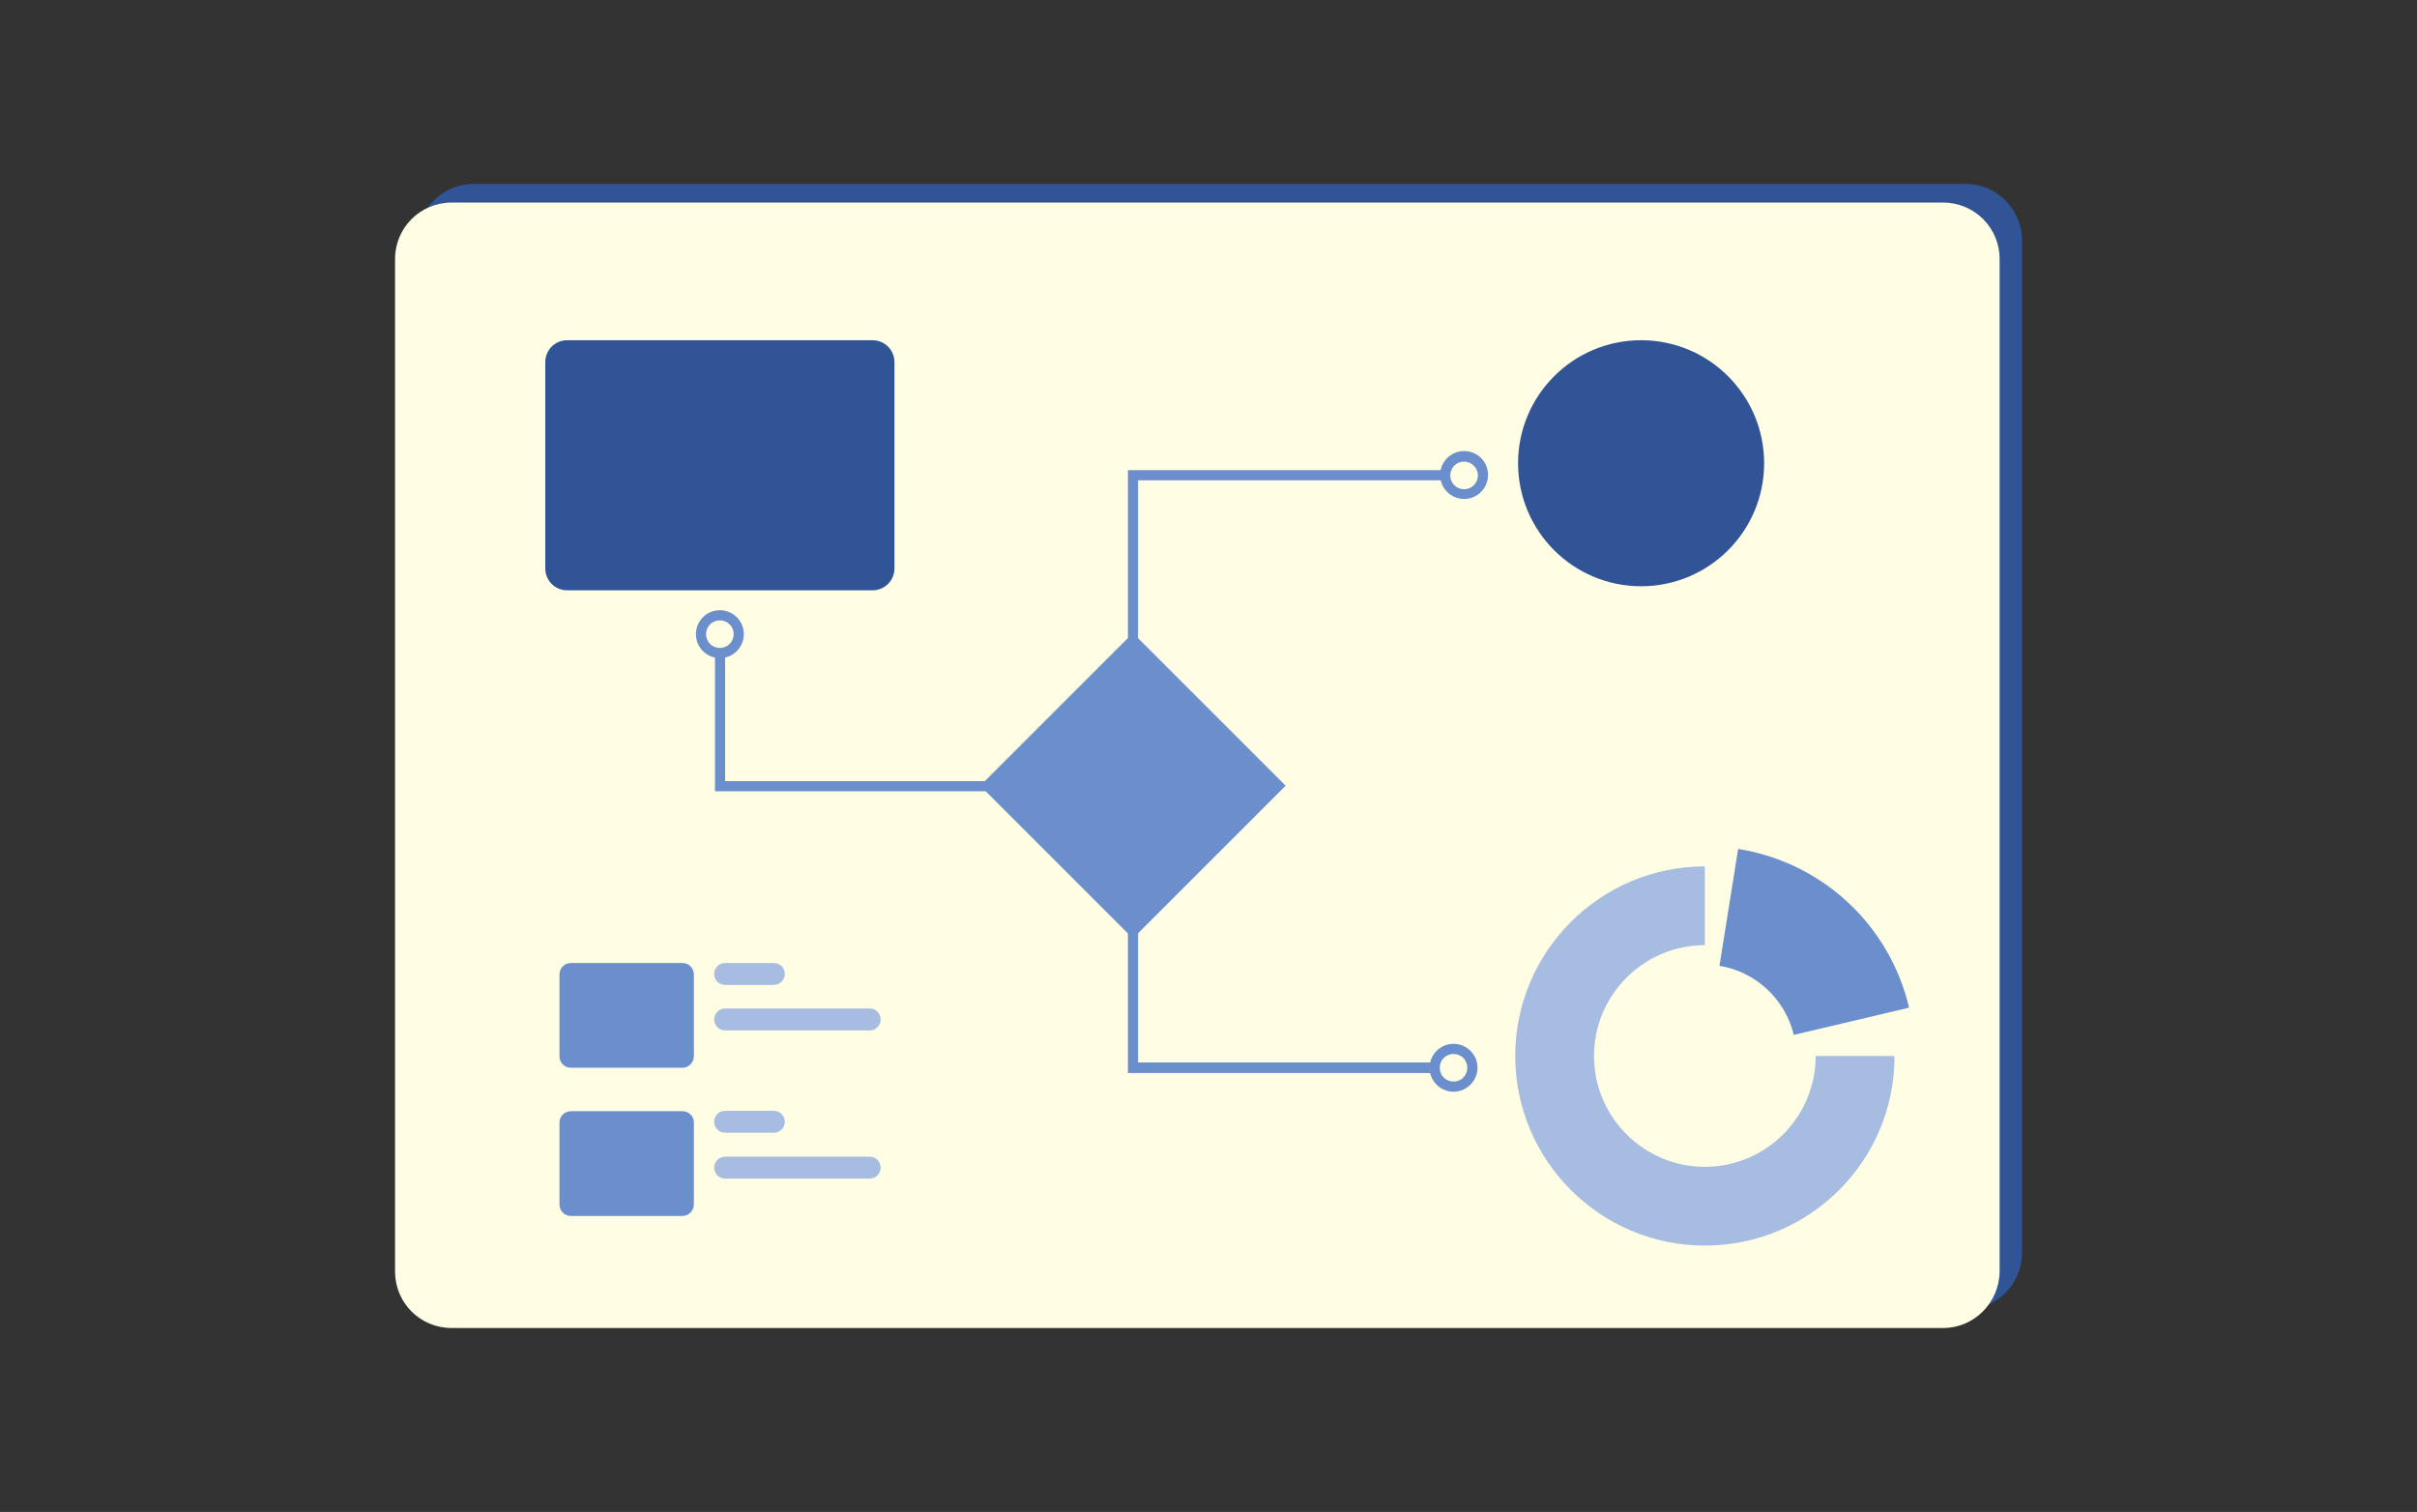 <?xml version="1.0" encoding="utf-8"?>
<!-- Generator: Adobe Illustrator 25.0.0, SVG Export Plug-In . SVG Version: 6.00 Build 0)  -->
<svg version="1.1" id="Layer_1" xmlns="http://www.w3.org/2000/svg" xmlns:xlink="http://www.w3.org/1999/xlink" x="0px" y="0px"
	 viewBox="0 0 595.3 372.4" style="enable-background:new 0 0 595.3 372.4;" xml:space="preserve">
<rect x="0" y="0" width="595.3" height="372.4" fill="#333333" stroke="none"/>
<style type="text/css">
	.st0{fill:#305495;}
	.st1{fill:#FFFDE4;}
	.st2{fill:#6B8ECC;}
	.st3{fill:#A7BCE1;}
</style>
<g>
	<g>
		<path class="st0" d="M484.1,322.5H116.7c-7.7,0-13.9-6.2-13.9-13.9V59.2c0-7.7,6.2-13.9,13.9-13.9h367.4c7.7,0,13.9,6.2,13.9,13.9
			v249.4C498,316.3,491.8,322.5,484.1,322.5z"/>
		<path class="st1" d="M478.6,327.1H111.2c-7.7,0-13.9-6.2-13.9-13.9V63.8c0-7.7,6.2-13.9,13.9-13.9h367.4c7.7,0,13.9,6.2,13.9,13.9
			v249.4C492.4,320.9,486.2,327.1,478.6,327.1z"/>
	</g>
	<g>
		<path class="st0" d="M214.9,145.4h-75.2c-3,0-5.4-2.4-5.4-5.4V89.2c0-3,2.4-5.4,5.4-5.4h75.2c3,0,5.4,2.4,5.4,5.4V140
			C220.3,143,217.9,145.4,214.9,145.4z"/>
		<path class="st2" d="M168.1,263h-27.5c-1.6,0-2.8-1.3-2.8-2.8v-20.2c0-1.6,1.3-2.8,2.8-2.8h27.5c1.6,0,2.8,1.3,2.8,2.8v20.2
			C170.9,261.7,169.6,263,168.1,263z"/>
		<path class="st3" d="M190.6,242.6h-12c-1.5,0-2.7-1.2-2.7-2.7l0,0c0-1.5,1.2-2.7,2.7-2.7h12c1.5,0,2.7,1.2,2.7,2.7l0,0
			C193.3,241.3,192.1,242.6,190.6,242.6z"/>
		<path class="st3" d="M214.2,253.8h-35.6c-1.5,0-2.7-1.2-2.7-2.7l0,0c0-1.5,1.2-2.7,2.7-2.7h35.6c1.5,0,2.7,1.2,2.7,2.7l0,0
			C216.9,252.6,215.7,253.8,214.2,253.8z"/>
		<path class="st2" d="M168.1,299.5h-27.5c-1.6,0-2.8-1.3-2.8-2.8v-20.2c0-1.6,1.3-2.8,2.8-2.8h27.5c1.6,0,2.8,1.3,2.8,2.8v20.2
			C170.9,298.2,169.6,299.5,168.1,299.5z"/>
		<path class="st3" d="M190.6,279h-12c-1.5,0-2.7-1.2-2.7-2.7v0c0-1.5,1.2-2.7,2.7-2.7h12c1.5,0,2.7,1.2,2.7,2.7v0
			C193.3,277.8,192.1,279,190.6,279z"/>
		<path class="st3" d="M214.2,290.3h-35.6c-1.5,0-2.7-1.2-2.7-2.7v0c0-1.5,1.2-2.7,2.7-2.7h35.6c1.5,0,2.7,1.2,2.7,2.7v0
			C216.9,289.1,215.7,290.3,214.2,290.3z"/>
		
			<rect x="252.4" y="167" transform="matrix(0.707 0.707 -0.707 0.707 218.658 -140.598)" class="st2" width="53.2" height="53.2"/>
		<circle class="st0" cx="404.2" cy="114.1" r="30.3"/>
		<g>
			<g>
				<path class="st3" d="M419.9,306.8c-25.8,0-46.7-21-46.7-46.7c0-25.8,21-46.7,46.7-46.7v19.4c-15.1,0-27.3,12.3-27.3,27.3
					c0,15.1,12.3,27.3,27.3,27.3c15.1,0,27.3-12.3,27.3-27.3h19.4C466.7,285.9,445.7,306.8,419.9,306.8z"/>
			</g>
			<g>
				<path class="st2" d="M441.8,254.9c-2.1-8.8-9.4-15.6-18.3-17l4.6-28.8c20.7,3.3,37.3,18.7,42.1,39.1L441.8,254.9z"/>
			</g>
		</g>
		<g>
			<g>
				<polygon class="st2" points="294.8,194.9 176.1,194.9 176.1,160.8 178.6,160.8 178.6,192.4 294.8,192.4 				"/>
			</g>
			<g>
				<polygon class="st2" points="280.3,183.9 277.8,183.9 277.8,115.8 356.6,115.8 356.6,118.3 280.3,118.3 				"/>
			</g>
			<g>
				<polygon class="st2" points="353.8,264.3 277.8,264.3 277.8,214.7 280.3,214.7 280.3,261.7 353.8,261.7 				"/>
			</g>
			<g>
				<path class="st2" d="M177.3,162.1c-3.2,0-5.9-2.6-5.9-5.9c0-3.2,2.6-5.9,5.9-5.9c3.2,0,5.9,2.6,5.9,5.9
					C183.2,159.4,180.6,162.1,177.3,162.1z M177.3,152.8c-1.9,0-3.4,1.5-3.4,3.4s1.5,3.4,3.4,3.4s3.4-1.5,3.4-3.4
					S179.2,152.8,177.3,152.8z"/>
			</g>
			<g>
				<path class="st2" d="M360.6,122.9c-3.2,0-5.9-2.6-5.9-5.9c0-3.2,2.6-5.9,5.9-5.9s5.9,2.6,5.9,5.9
					C366.5,120.3,363.8,122.9,360.6,122.9z M360.6,113.7c-1.9,0-3.4,1.5-3.4,3.4s1.5,3.4,3.4,3.4c1.9,0,3.4-1.5,3.4-3.4
					S362.4,113.7,360.6,113.7z"/>
			</g>
			<g>
				<path class="st2" d="M358,268.9c-3.2,0-5.9-2.6-5.9-5.9c0-3.2,2.6-5.9,5.9-5.9c3.2,0,5.9,2.6,5.9,5.9
					C363.9,266.2,361.3,268.9,358,268.9z M358,259.6c-1.9,0-3.4,1.5-3.4,3.4c0,1.9,1.5,3.4,3.4,3.4c1.9,0,3.4-1.5,3.4-3.4
					C361.4,261.1,359.9,259.6,358,259.6z"/>
			</g>
		</g>
	</g>
</g>
</svg>
